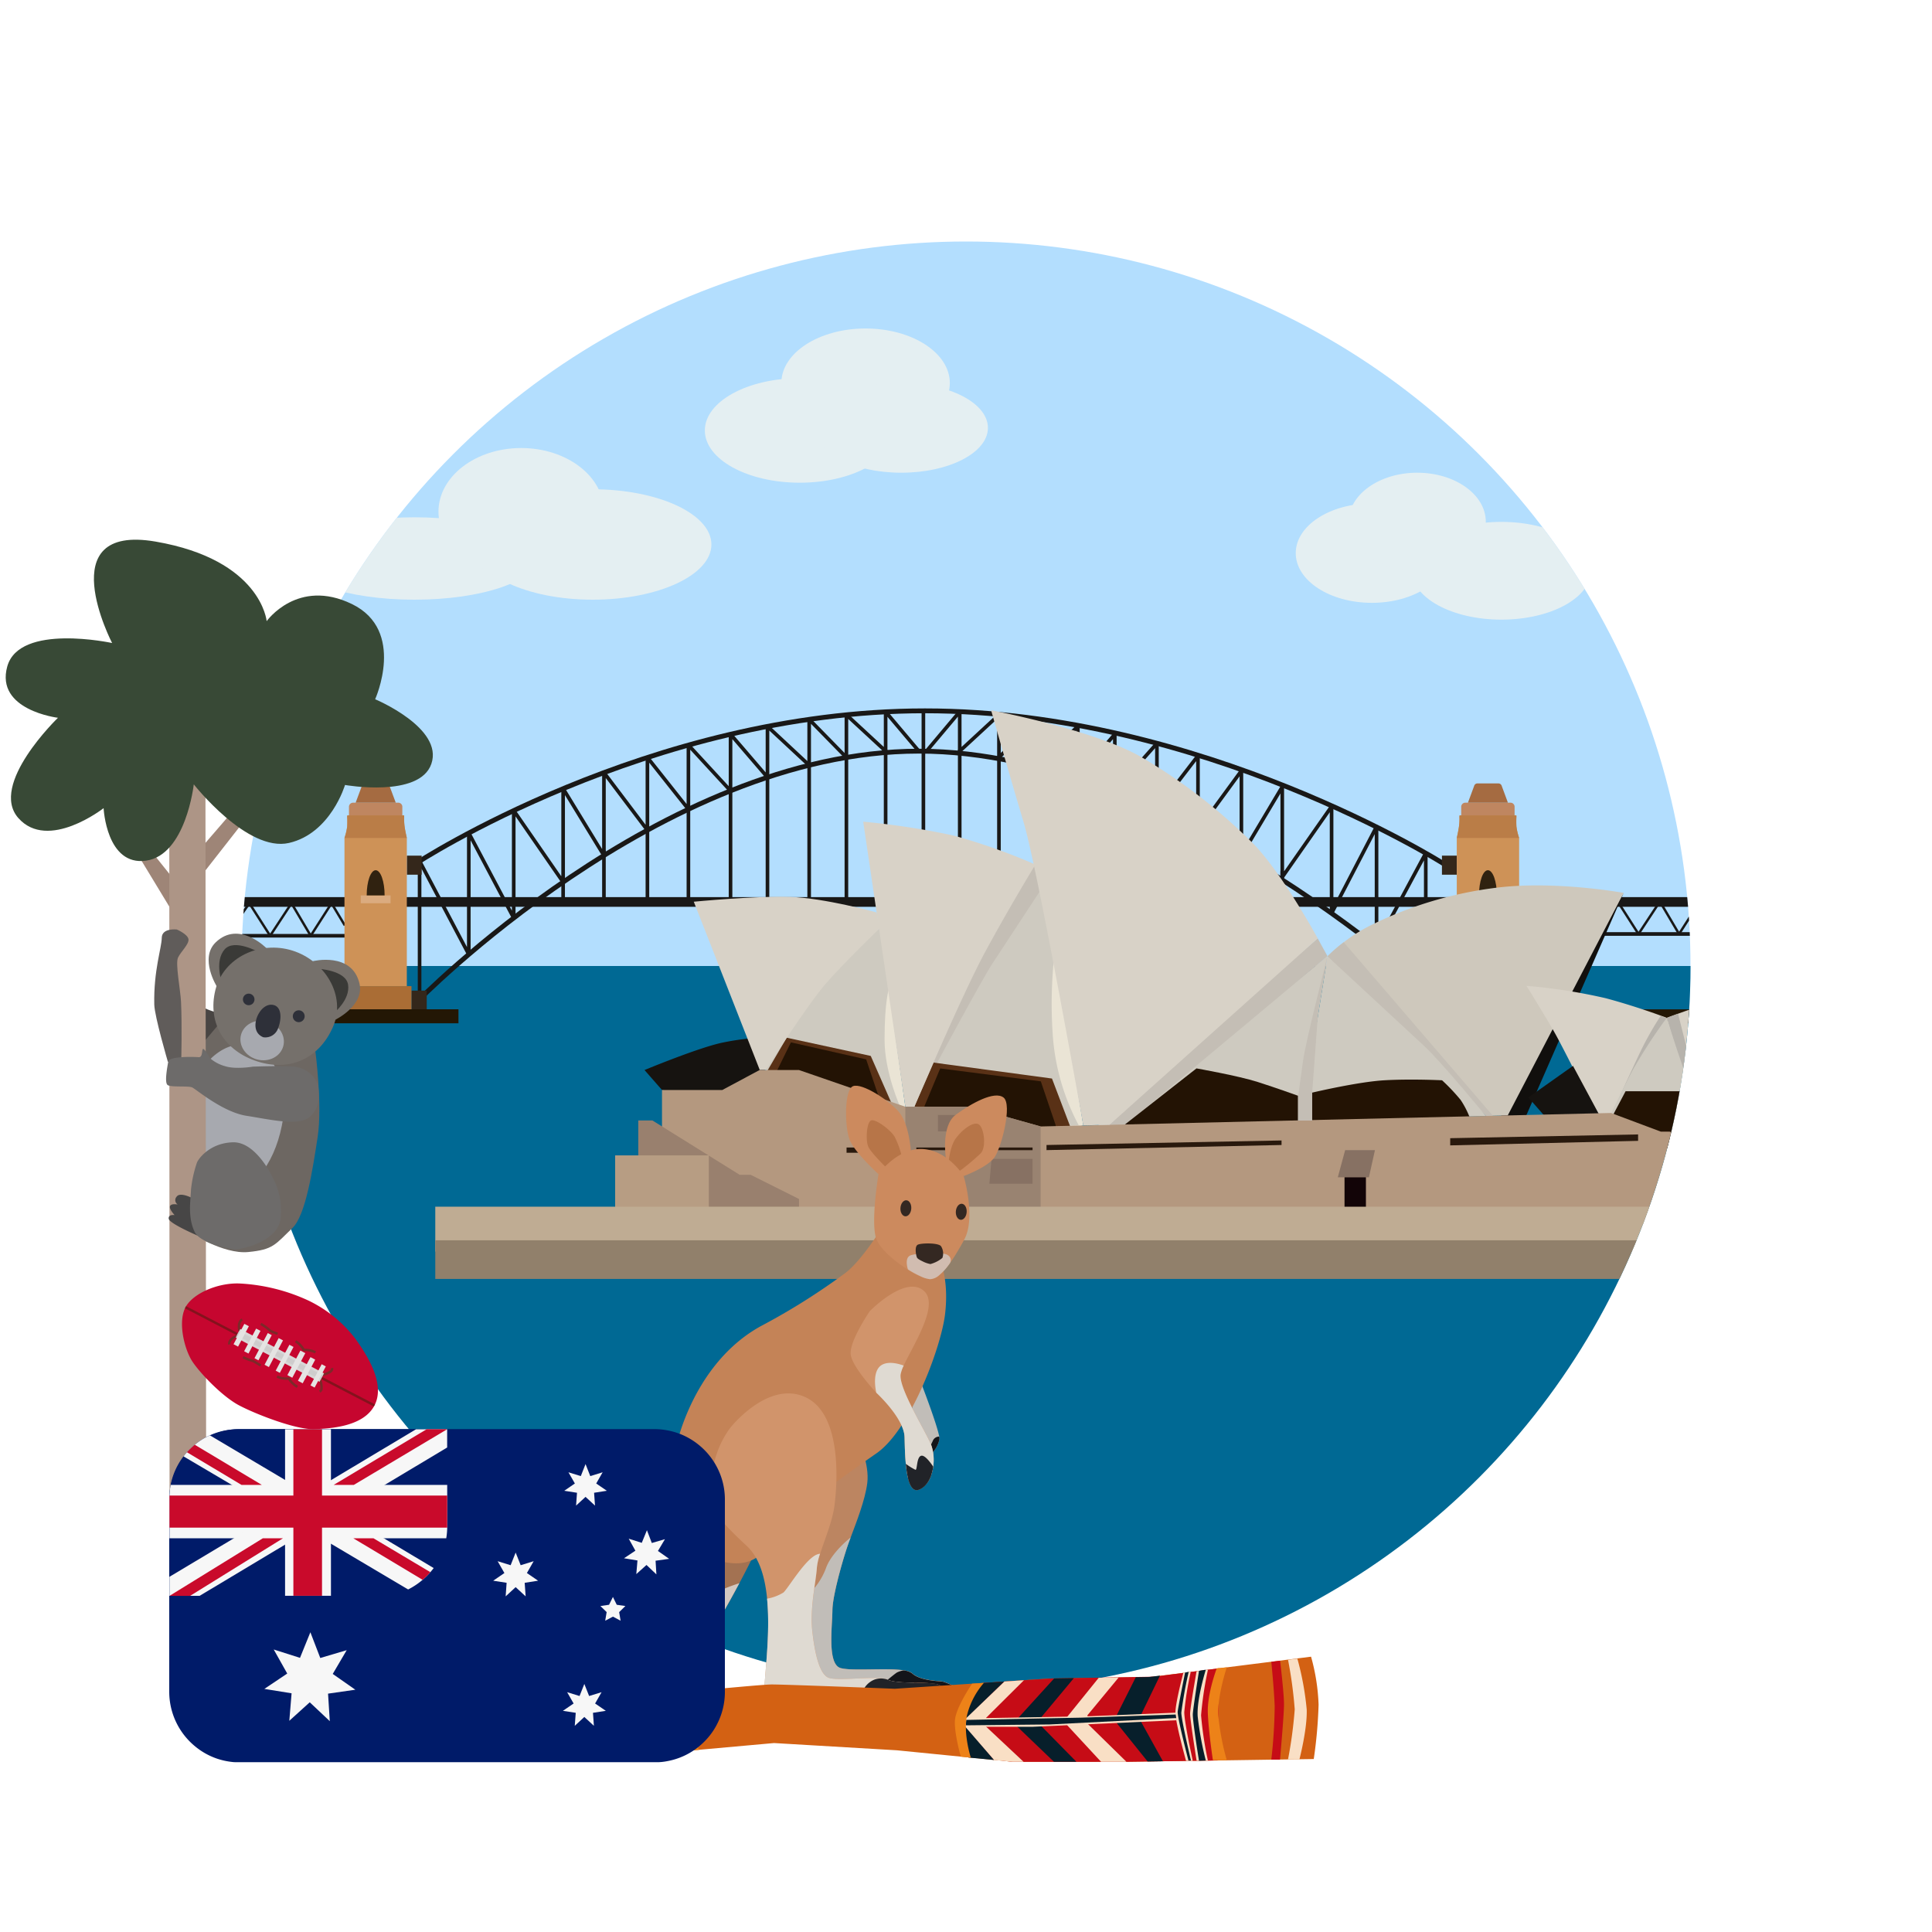 <svg xmlns="http://www.w3.org/2000/svg" xmlns:xlink="http://www.w3.org/1999/xlink" viewBox="0 0 400 400"><defs><style>.cls-1,.cls-5,.cls-6,.cls-7,.cls-76,.cls-77,.cls-78,.cls-79,.cls-8,.cls-81{fill:none;}.cls-2{clip-path:url(#clip-path);}.cls-3{fill:#b3defe;}.cls-4{fill:#006994;}.cls-5,.cls-6,.cls-7,.cls-8{stroke:#191817;stroke-linejoin:bevel;}.cls-5{stroke-width:0.75px;}.cls-6,.cls-76,.cls-77,.cls-78,.cls-79{stroke-width:0.5px;}.cls-7{stroke-width:2px;}.cls-9{fill:#34271b;}.cls-10{fill:#aa6d35;}.cls-11{fill:#ce9257;}.cls-12{fill:#bf8660;}.cls-13{fill:#a56b41;}.cls-14{fill:#dbab7f;}.cls-15{fill:#302210;}.cls-16{fill:#ba7d47;}.cls-17{fill:#231705;}.cls-18{fill:#9b7046;}.cls-19{fill:#110f0d;}.cls-20{fill:#cec8bc;}.cls-21{fill:#d8d2c7;}.cls-22{fill:#161310;}.cls-23{fill:#b7b3ac;}.cls-24{fill:#cecac0;}.cls-25{fill:#c4beb5;}.cls-26{fill:#eae4d5;}.cls-27{fill:#593116;}.cls-28{fill:#231304;}.cls-29{fill:#9f826b;}.cls-30{fill:#040307;}.cls-31{fill:#8b8066;}.cls-32{fill:#b4987f;}.cls-33{fill:#99806e;}.cls-34{fill:#b79d83;}.cls-35{fill:#29190d;}.cls-36{fill:#998371;}.cls-37{fill:#bfac93;}.cls-38{fill:#91806b;}.cls-39{fill:#877163;}.cls-40{fill:#120407;}.cls-41{fill:#e4eff2;}.cls-42{fill:#bc8561;}.cls-43{fill:#c1bdb8;}.cls-44{fill:#131419;}.cls-45{fill:#a37252;}.cls-46{fill:#c48357;}.cls-47{fill:#cc8a5e;}.cls-48{fill:#b77548;}.cls-49{fill:#d1bcb0;}.cls-50{fill:#342822;}.cls-51{fill:#d1946b;}.cls-52{fill:#dfdad2;}.cls-53{fill:#212328;}.cls-54{fill:#d3c8c1;}.cls-55{fill:#d36113;}.cls-56{fill:#ed8218;}.cls-57{fill:#f9dfc5;}.cls-58{fill:#c60c16;}.cls-59{fill:#071f2b;}.cls-60{fill:#494543;}.cls-61{fill:#6d6762;}.cls-62{fill:#a7a9af;}.cls-63{fill:#9e8577;}.cls-64{fill:#ad9586;}.cls-65{fill:#75706b;}.cls-66{fill:#3a3a37;}.cls-67{fill:#2e3039;}.cls-68{fill:#474646;}.cls-69{fill:#6d6b6a;}.cls-70{fill:#605c5a;}.cls-71{fill:#384936;}.cls-72{fill:#001b69;}.cls-73{fill:#f7f7f7;}.cls-74{fill:#c90a2b;}.cls-75{fill:#c6062f;}.cls-76{stroke:#84121d;}.cls-76,.cls-77,.cls-78,.cls-79,.cls-81{stroke-miterlimit:10;}.cls-77,.cls-78,.cls-79{stroke:#7c2929;}.cls-78{stroke-dasharray:4.06 4.06;}.cls-79{stroke-dasharray:4.91 4.91;}.cls-80{fill:#d8d6d6;}.cls-81{stroke:#cecccc;}.cls-82{fill:#e5e4e3;}</style><clipPath id="clip-path"><circle class="cls-1" cx="200" cy="200" r="150"/></clipPath></defs><g id="Layer_1" data-name="Layer 1"><g id="Aus"><g class="cls-2"><polygon class="cls-3" points="20.85 217.5 385.59 217.76 359.09 42.88 36.73 37.45 20.85 217.5"/><polygon class="cls-4" points="50 200 389.15 200 287.85 358.37 86.08 358.37 24.41 199.74 50 200"/><line class="cls-5" x1="314.08" y1="193.37" x2="377.5" y2="193.37"/><polyline class="cls-6" points="314.08 191.28 316.48 187.02 320.89 193.37 325.48 186.65 330.23 193.37 334.93 186.65 339.23 193.37 343.66 186.65 347.63 193.37 351.95 186.65 354.7 191.22 355.92 193.37 360.15 186.74 363.49 193.37"/><line class="cls-7" x1="376.27" y1="186.74" x2="30.78" y2="186.74"/><line class="cls-5" x1="30.78" y1="193.74" x2="71.39" y2="193.74"/><polyline class="cls-6" points="30.78 191.65 33.17 187.38 37.59 193.74 42.18 187.01 46.92 193.74 51.63 187.01 55.93 193.74 60.35 187.01 64.33 193.74 68.64 187.01 71.39 191.59"/><path class="cls-8" d="M298.83,207.66s-55.15-52.14-108.6-52.14S86.08,207.66,86.08,207.66"/><path class="cls-8" d="M86.08,178.79s48.16-31.62,105.42-31.62,107.33,31.62,107.33,31.62"/><polyline class="cls-5" points="86.87 206.87 86.87 178.28 97.06 197.6 97.06 172.47 106.36 190.06 106.36 167.82 116.59 182.63 116.59 163.28 125.04 177.12 125.04 159.96 134.04 171.88 134.04 156.83 142.53 167.54 142.53 154.26 151.25 163.73 151.25 152.02 158.9 160.93 158.9 150.39 167.53 158.43 167.53 148.94 175.24 156.82 175.24 148 183.36 155.51 183.36 147.38 190.23 155.51"/><polyline class="cls-5" points="295.19 204.91 295.19 176.64 285 195.64 285 171.15 275.69 189.09 275.69 166.97 265.48 181.59 265.48 162.91 257.02 177.12 257.02 159.58 248.03 171.88 248.03 156.47 239.53 167.54 239.53 153.91 230.81 163.73 230.81 152.02 223.16 160.93 223.16 150.39 214.53 158.43 214.53 148.94 206.82 156.82 206.82 148 198.7 155.51 198.7 147.34 191.83 155.51"/><line class="cls-5" x1="191.18" y1="186.3" x2="191.18" y2="147.18"/><line class="cls-5" x1="183.36" y1="155.22" x2="183.36" y2="186.3"/><line class="cls-5" x1="175.24" y1="156.47" x2="175.24" y2="186.3"/><line class="cls-5" x1="158.9" y1="160.44" x2="158.9" y2="186.3"/><line class="cls-5" x1="167.53" y1="158.03" x2="167.53" y2="186.3"/><line class="cls-5" x1="151.25" y1="163.14" x2="151.25" y2="186.3"/><line class="cls-5" x1="142.53" y1="166.82" x2="142.53" y2="186.3"/><line class="cls-5" x1="134.04" y1="171" x2="134.04" y2="186.3"/><line class="cls-5" x1="125.04" y1="176.05" x2="125.04" y2="186.3"/><line class="cls-5" x1="116.59" y1="181.37" x2="116.59" y2="186.3"/><line class="cls-5" x1="198.7" y1="155.22" x2="198.7" y2="186.3"/><line class="cls-5" x1="206.82" y1="156.47" x2="206.82" y2="186.3"/><line class="cls-5" x1="214.53" y1="158.03" x2="214.53" y2="186.3"/><line class="cls-5" x1="223.16" y1="160.44" x2="223.16" y2="186.3"/><line class="cls-5" x1="230.81" y1="163.14" x2="230.81" y2="186.3"/><line class="cls-5" x1="239.53" y1="166.82" x2="239.53" y2="186.3"/><line class="cls-5" x1="248.02" y1="171" x2="248.02" y2="186.3"/><line class="cls-5" x1="257.02" y1="176.05" x2="257.02" y2="186.3"/><line class="cls-5" x1="265.47" y1="180.37" x2="265.47" y2="186.3"/><rect class="cls-9" x="84.23" y="177.15" width="3.07" height="3.95"/><rect class="cls-9" x="85.19" y="205.1" width="3.16" height="4"/><rect class="cls-10" x="70.36" y="204.17" width="14.83" height="5.27"/><path class="cls-11" d="M84.23,173.49v30.68H71.32V173.49a12.4,12.4,0,0,0,.56-2.34,18.93,18.93,0,0,0,0-2.14,1,1,0,0,1,.6-.2h10.6a1.05,1.05,0,0,1,.6.2,12.26,12.26,0,0,0,.09,2.14C83.9,172.1,84.23,173.49,84.23,173.49Z"/><path class="cls-12" d="M72.25,168.82v-1.73a.85.85,0,0,1,.8-.9h9.46a.85.85,0,0,1,.79.9v1.73Z"/><path class="cls-13" d="M73.63,166.19l1.3-3.49a.7.7,0,0,1,.64-.5H80a.69.69,0,0,1,.64.51l1.3,3.48Z"/><polygon class="cls-14" points="80.86 187.01 74.69 187.01 74.69 185.39 76.25 185.39 80.86 185.39 80.86 187.01"/><path class="cls-15" d="M79.63,185.39H75.92c0-2.89.83-5.22,1.86-5.22S79.63,182.5,79.63,185.39Z"/><path class="cls-16" d="M84.23,173.49H71.32a12.4,12.4,0,0,0,.56-2.34,18.93,18.93,0,0,0,0-2.14v-.2h11.8v.2a12.26,12.26,0,0,0,.09,2.14C83.9,172.1,84.23,173.49,84.23,173.49Z"/><rect class="cls-17" x="31.13" y="208.96" width="63.79" height="2.9"/><rect class="cls-9" x="298.53" y="177.15" width="3.07" height="3.95" transform="translate(600.14 358.25) rotate(-180)"/><rect class="cls-9" x="297.48" y="205.1" width="3.16" height="4" transform="translate(598.13 414.2) rotate(-180)"/><rect class="cls-18" x="300.65" y="204.17" width="14.83" height="5.27"/><path class="cls-11" d="M301.61,173.49v30.68h12.91V173.49a12.4,12.4,0,0,1-.56-2.34,18.93,18.93,0,0,1,0-2.14,1,1,0,0,0-.61-.2H302.76a1.05,1.05,0,0,0-.6.2,11.51,11.51,0,0,1-.1,2.14C301.93,172.1,301.61,173.49,301.61,173.49Z"/><path class="cls-12" d="M313.58,168.82v-1.73a.85.85,0,0,0-.79-.9h-9.46a.85.85,0,0,0-.8.9v1.73Z"/><path class="cls-13" d="M312.2,166.19l-1.29-3.49a.71.71,0,0,0-.65-.5h-4.4a.7.7,0,0,0-.65.51l-1.29,3.48Z"/><polygon class="cls-14" points="304.97 187.01 311.15 187.01 311.15 185.39 309.59 185.39 304.97 185.39 304.97 187.01"/><path class="cls-15" d="M306.21,185.39h3.7c0-2.89-.82-5.22-1.86-5.22S306.21,182.5,306.21,185.39Z"/><path class="cls-16" d="M301.61,173.49h12.91a12.4,12.4,0,0,1-.56-2.34,18.93,18.93,0,0,1,0-2.14v-.2h-11.8v.2a11.51,11.51,0,0,1-.1,2.14C301.93,172.1,301.61,173.49,301.61,173.49Z"/><rect class="cls-17" x="290.92" y="208.96" width="63.79" height="2.9" transform="translate(645.62 420.83) rotate(-180)"/><polyline class="cls-6" points="363.49 193.37 367.44 186.65 370.51 193.37 374.47 186.65"/><polygon class="cls-19" points="336.16 184.86 315.95 231.05 310.75 231.05 336.16 184.86"/><path class="cls-20" d="M336.16,184.86l-24,46.08-3,.07-1.5,0L274.84,198a32.14,32.14,0,0,1,3.37-2.92,34.4,34.4,0,0,1,5.57-3.5A81.14,81.14,0,0,1,310,183.77C322.12,182.3,336.16,184.86,336.16,184.86Z"/><path class="cls-21" d="M345.07,210.73l-11.34,19.76-.32.56-3-.56s-6.56-13.16-8.45-16.53-5.92-9.85-5.92-9.85a115.19,115.19,0,0,1,16.45,2.57c4.74,1.27,9.23,2.82,11.34,3.59l1.24.45Z"/><path class="cls-22" d="M137.06,225.67l-3.62-4.13s11.6-4.82,16.41-5.73a51.81,51.81,0,0,1,8-1l.73,9.19-9.74,3.64Z"/><path class="cls-22" d="M396.27,201.93s-7.07,7.15-9.59,10.11a91.21,91.21,0,0,0-5.71,7.9l-20.38,15.48,3.49-15.48Z"/><path class="cls-21" d="M345.08,210.73s11.84-4.37,15.57-5.22,11.45-3.3,20.87-3.78a92.21,92.21,0,0,1,14.75.2s-13.21,9.27-20.23,15.4-17.65,21-17.65,21L349.53,236Z"/><path class="cls-23" d="M356.69,237.8s-6.8-18-7.11-19.33-2.16-8.6-2.16-8.6l-2.34.86,6.78,23.05,4.13,4Z"/><path class="cls-23" d="M345.07,210.73l-10.85,20-.35-.1-.18-.07s4.67-10.16,5.55-12a64.1,64.1,0,0,1,4.57-8.21l1.24.45Z"/><path class="cls-24" d="M333.55,230.55s3.87-8,4.76-9.48a110.43,110.43,0,0,1,6.77-10.34s3.11,10,4.63,13.51c3.2,7.46,6.63,13.56,6.63,13.56l-23.43-3.27Z"/><path class="cls-25" d="M309.19,231.05h-1.54L274.84,198a32.14,32.14,0,0,1,3.37-2.92l30.94,36Z"/><path class="cls-24" d="M274.84,198l19.94,18.48c3.7,3.42,12.86,14.6,12.86,14.6L269.4,232Z"/><polygon class="cls-24" points="274.84 197.96 231.65 232.84 269.4 231.96 274.84 197.96"/><polygon class="cls-25" points="272.82 194.29 274.84 197.96 231.56 234.12 227.33 233.01 272.82 194.29"/><polygon class="cls-26" points="224.28 233.01 218.41 196.69 215.69 213.25 221.44 233.7 224.28 233.01"/><path class="cls-24" d="M223.35,233a46.5,46.5,0,0,1-5.4-18.9,93.43,93.43,0,0,1,.46-17.43l-3-14-26.45,37.83L188,234.25Z"/><path class="cls-25" d="M214.37,179l1.32,4.92s-8.15,12.39-10.31,15.71-11.56,20.79-11.56,20.79L192.16,222l6.4-29.27Z"/><polygon class="cls-27" points="189.32 229.09 193.3 220 217.8 223.3 222.06 234.51 189.32 229.09"/><polygon class="cls-26" points="187.44 229.14 184.04 204.75 176.93 204.55 181.53 228.7 187.44 229.14"/><path class="cls-24" d="M186.44,229.3s-3.33-7.22-3.3-14.13c0-7.92.9-10.42.9-10.42l-1.89-12.55L163,205.45l-4.47,16.09Z"/><polygon class="cls-27" points="158.93 221.6 162.88 214.85 180.28 218.62 184.56 228.36 158.93 221.6"/><polygon class="cls-28" points="160.95 221.5 163.75 215.81 179.33 219.33 181.9 226.98 181.9 230.31 161.92 227.74 160.95 221.5"/><polygon class="cls-28" points="191.38 229.06 194.66 221.21 215.49 223.88 218.54 232.87 219.02 236.39 200.66 235.27 191.38 229.06"/><path class="cls-28" d="M232.91,232.81l14.81-11.61s8.67,1.53,12.67,2.81,8.34,2.85,8.34,2.85v5.65l1,3.45-37.13-.88Z"/><path class="cls-28" d="M271.62,232v-5.77s9.46-2.25,15-2.57,11.94,0,11.94,0a39.89,39.89,0,0,1,3.85,4.07,18.57,18.57,0,0,1,1.85,3.55v2.88l-32.32-.56Z"/><path class="cls-28" d="M334.09,230.6l2.47-4.67h12.83s1.09,2.2,2.54,5.65c.76,1.82,1.8,5.32,1.8,5.32l-14.4,1.39Z"/><polygon class="cls-22" points="372.51 223.03 382.95 223.03 398.09 230.79 395.42 235.42 360.59 235.42 372.51 223.03"/><polygon class="cls-22" points="382.92 223.03 382.92 213.59 372.49 223.03 382.92 223.03"/><polygon class="cls-22" points="325.67 220.68 331.53 231.59 320.26 231.59 316.43 227.22 325.67 220.68"/><rect class="cls-29" x="358.39" y="235.42" width="51.47" height="2.91"/><polygon class="cls-30" points="358.39 240.16 409.49 239.53 423.22 243.75 423.22 253.61 358.39 253.61 358.39 240.16"/><polygon class="cls-31" points="358.39 238.34 409.85 238.34 423.22 242.65 423.22 244.65 409.85 240.47 358.39 240.47 358.39 238.34"/><polygon class="cls-32" points="137.06 233.22 137.06 225.67 149.55 225.67 157.26 221.54 165.43 221.54 187.44 229.14 200.9 229.14 215.45 233.22 333.55 230.43 343.85 234.29 345.69 234.29 358.39 238.34 358.39 253.61 137.06 252.88 137.06 233.22"/><polygon class="cls-33" points="132.15 239.92 132.15 231.98 135.08 231.98 153.14 243.23 155.41 243.23 165.43 248.24 165.43 250.72 132.15 250.72 132.15 239.92"/><rect class="cls-34" x="127.36" y="239.21" width="19.4" height="11.51"/><rect class="cls-35" x="175.27" y="237.58" width="11.34" height="1.09"/><polygon class="cls-35" points="216.67 237.06 265.33 236.12 265.33 237.06 216.67 238.12 216.67 237.06"/><polygon class="cls-35" points="300.25 235.65 339.15 234.87 339.15 236.2 300.25 237.14 300.25 235.65"/><polygon class="cls-36" points="187.44 229.14 200.9 229.14 215.45 233.22 215.45 250.72 187.44 250.72 187.44 229.14"/><rect class="cls-35" x="189.72" y="237.58" width="24.06" height="0.55"/><rect class="cls-37" x="90.12" y="249.83" width="333.81" height="9.29"/><rect class="cls-38" x="90.12" y="256.79" width="333.81" height="8"/><polygon class="cls-39" points="205.29 239.93 204.84 245.08 213.78 245.08 213.78 239.93 205.29 239.93"/><rect class="cls-39" x="194.19" y="230.85" width="6.62" height="3.4"/><polygon class="cls-39" points="278.5 238.12 284.67 238.12 283.42 243.74 276.98 243.74 278.5 238.12"/><rect class="cls-40" x="278.37" y="243.74" width="4.43" height="6.09"/><path class="cls-21" d="M181.49,188.91s-10.76-3-18-3.22-19.85,1-19.85,1l13.65,34.81h1.27s8.53-13.42,12.49-17.94,11.13-11.4,11.13-11.4Z"/><path class="cls-21" d="M178.72,170.12l8.72,59,1.88,0s9.69-22.85,14.63-32S214.37,179,214.37,179a125.85,125.85,0,0,0-16.91-6A157.28,157.28,0,0,0,178.72,170.12Z"/><path class="cls-21" d="M224.28,233s-9.32-52.64-12.39-62.89c-3.17-10.6-6.69-23.06-6.69-23.06s21.77,4.12,31.39,9.87a114.48,114.48,0,0,1,22.74,17.61c6,6,13.49,19.75,13.49,19.75l-43.1,38.59Z"/><path class="cls-25" d="M274.84,198s-4.46,17.31-5.06,21.63-1,7.27-1,7.27V232h2.89v-5.77s1.11-15,1.2-16.2S274.84,198,274.84,198Z"/><ellipse class="cls-41" cx="85.81" cy="115.63" rx="25.18" ry="8.53"/><ellipse class="cls-41" cx="107.91" cy="105.94" rx="17.13" ry="13.18"/><ellipse class="cls-41" cx="122.73" cy="112.73" rx="24.56" ry="11.43"/><ellipse class="cls-41" cx="165.58" cy="89.12" rx="19.65" ry="10.82"/><ellipse class="cls-41" cx="179.21" cy="79.29" rx="17.44" ry="11.28"/><ellipse class="cls-41" cx="186.59" cy="88.58" rx="17.95" ry="9.29"/><ellipse class="cls-41" cx="284.03" cy="114.52" rx="15.76" ry="10.29"/><ellipse class="cls-41" cx="293.42" cy="108.02" rx="14.2" ry="10.15"/><ellipse class="cls-41" cx="310.85" cy="118.17" rx="18.53" ry="10.12"/></g></g></g><g id="Layer_2" data-name="Layer 2"><g id="NEW_AUS" data-name="NEW AUS"><path class="cls-42" d="M201.85,353.28c-4.67.59-34.08-.29-34.08-.29l-2.92-20.52-3.48-24.41,16.32-10s2.38,5,1.87,9c-.45,3.53-2.27,8.14-3.44,11.26h0l-.42,1.13c-1.1,3.05-3.35,10.89-3.35,13.94s-1.14,11.1,1.66,11.95,13.14-.49,14.84,1.09,5.66,1.57,6.42,1.73S206.51,352.68,201.85,353.28Z"/><path class="cls-43" d="M201.85,353.28c-2.92.37-15.52.16-24.56,0-5.4-.13-9.52-.25-9.52-.25l-2.92-20.52,2.23-2.15a14.13,14.13,0,0,0,3.9-5.62c1.12-3.27,5-6.32,5.13-6.41l-.42,1.13c-1.1,3.05-3.35,10.89-3.35,13.94s-1.14,11.1,1.66,11.95c2.27.68,9.49-.06,13.05.47a3.57,3.57,0,0,1,1.79.62c1.7,1.58,5.66,1.57,6.42,1.73S206.51,352.68,201.85,353.28Z"/><path class="cls-44" d="M201.85,353.28c-2.92.37-15.52.16-24.56,0,2.93-2.52,7.57-6.48,8.4-7a4.8,4.8,0,0,1,1.36-.44,3.57,3.57,0,0,1,1.79.62c1.7,1.58,5.66,1.57,6.42,1.73S206.51,352.68,201.85,353.28Z"/><path class="cls-45" d="M155.5,323.08s-.92,1.88-2.41,4.68h0c-4.09,7.71-12.52,22.41-18.17,24.26-7.7,2.54-56.95,2-58.43.35s18.7-5.11,23.34-5.95,23.83-1.73,28.58-2.05a2.22,2.22,0,0,0,1.17-.46c4.3-3,8.22-19.77,9.8-22.38,1.72-2.85,1-8.41,1-8.41Z"/><path class="cls-43" d="M194.51,297.93a5.75,5.75,0,0,1-1.52,2.9,23.38,23.38,0,0,1-2.05,2.23l-2.1-3.35V289.08l1.79-2.95s3.35,8.65,3.83,11.3A3.79,3.79,0,0,1,194.51,297.93Z"/><path class="cls-44" d="M194.51,297.93a5.75,5.75,0,0,1-1.52,2.9l-.68-.81s.59-1.19.9-1.89a1.43,1.43,0,0,1,1.25-.7A3.79,3.79,0,0,1,194.51,297.93Z"/><path class="cls-46" d="M194.87,261.71s1.59,3.7.79,10.42-7.13,23.89-14.23,28.79-21.21,15.36-21.21,15.36-1.12,10.22-12.13,6.62c-11.67-3.82-9.66-19.49-7-27.26s7.87-16.41,16.51-21.12a136.61,136.61,0,0,0,17.47-11c3.26-2.5,7.19-8.83,7.19-8.83Z"/><path class="cls-47" d="M195.9,240.29s-1.26-7.13,2-9.51,8-5,9.87-3.55-.44,10.47-1.93,12.47-6.3,3.79-6.3,3.79Z"/><path class="cls-47" d="M188.58,238.23s-.34-5.5-2.46-8-7.67-6.07-9.51-5.35-1.74,8.4-.72,11.06,6,7.16,6,7.16Z"/><path class="cls-48" d="M196.39,240.72s.25-3.3,1.48-5,3.44-3.48,4.64-3,1.79,4.72.54,6.06a46.88,46.88,0,0,1-4.51,3.77Z"/><path class="cls-48" d="M183.59,241.84s-3.16-3.08-3.79-4.36-.4-5.3.62-5.53,4.05,2.05,4.83,3.45a17.7,17.7,0,0,1,1.48,4.17Z"/><path class="cls-47" d="M198.15,259.25c.49-.81,1-1.68,1.47-2.58,2.49-4.51-.1-13.18-.1-13.18s-3.17-5.25-8.43-5.59-9.2,5.17-9.2,5.17-1.59,9.46-.56,13.11c.63,2.2,3.76,4.88,6.63,6.68a12.26,12.26,0,0,0,4.56,2c1.31,0,2.71-1.31,4.15-3.34l0,0c.48-.68,1-1.43,1.46-2.25"/><path class="cls-49" d="M196.69,261.5l0,0a12.13,12.13,0,0,1-2.32,2.59,3,3,0,0,1-1.83.75,5.67,5.67,0,0,1-1.89-.57,20.72,20.72,0,0,1-2.67-1.45s-.84-2.42.57-2.92,6.82-.8,7.74,0A1.19,1.19,0,0,1,196.69,261.5Z"/><path class="cls-50" d="M190.94,261.11s-.9-.4-1.08-.73-.6-2.34.18-2.69,4.19-.4,4.78.31a2.8,2.8,0,0,1,.29,2.44,6.57,6.57,0,0,1-2.48,1.27A5.83,5.83,0,0,1,190.94,261.11Z"/><ellipse class="cls-50" cx="186.12" cy="249.35" rx="1.66" ry="1.12" transform="matrix(0.07, -1, 1, 0.07, -74.83, 418.83)"/><ellipse class="cls-50" cx="197.53" cy="250.1" rx="1.66" ry="1.12" transform="matrix(0.07, -1, 1, 0.07, -64.91, 430.91)"/><path class="cls-51" d="M193.21,303.65a9.54,9.54,0,0,1-.39,1.68,4.8,4.8,0,0,1-2.45,3.05c-1.26.54-2-.65-2.41-2.49a20.24,20.24,0,0,1-.42-2.82c-.19-1.95-.22-4-.26-5.51-.09-3.94-5.85-9.21-5.85-9.21s-4.8-5.09-5.28-7.78,3.94-9.12,3.94-9.12,7.4-7.59,11.21-4.17c3.23,2.9-2.24,11.2-4.2,15.45a7.45,7.45,0,0,0-.64,1.83c-.39,3,5.42,12.1,6.4,14.79A9.49,9.49,0,0,1,193.21,303.65Z"/><path class="cls-52" d="M193.21,303.65a9.54,9.54,0,0,1-.39,1.68l-4.86.56a20.24,20.24,0,0,1-.42-2.82c-.19-1.95-.22-4-.26-5.51-.09-3.94-5.85-9.21-5.85-9.21s-1.16-4.67,1.33-5.86c1.28-.61,3-.25,4.34.24a7.45,7.45,0,0,0-.64,1.83c-.39,3,5.42,12.1,6.4,14.79A9.49,9.49,0,0,1,193.21,303.65Z"/><path class="cls-53" d="M193.21,303.65c-.28,2.05-1.17,4-2.84,4.73-1.83.79-2.54-2.08-2.83-5.31a12.88,12.88,0,0,0,2,1.24c.4.07.19-2.74,1.23-2.92C191.48,301.27,192.54,302.66,193.21,303.65Z"/><path class="cls-51" d="M199,353.41c-1,.67-7,.62-11.72.51-2.47-.06-4.62-.14-5.55-.14l-1.46,0c-5.32.15-20.79.69-21.86-1.52-.8-1.67,1.3-12.27.41-21.27-.43-4.43-1.59-8.47-4.16-10.87-7.81-7.29-8.07-8.57-7.22-14.83a20,20,0,0,1,3.69-9.6s7.8-10,15.6-6.43,6.6,18.43,6,22.72c-.44,3.07-2,6.81-2.93,9.7a12.78,12.78,0,0,0-.67,2.93c-.17,2.79-1.46,8.28-.95,13s1.48,8.86,3.28,9.71,10.29-.49,12.29.43h0c1,.49,3.32.59,5.52.64a25.25,25.25,0,0,1,4.75.3C195.65,349.23,200.51,352.38,199,353.41Z"/><path class="cls-52" d="M189.27,348.42l-2,5.5c-2.47-.06-4.62-.14-5.55-.14l-1.46,0c-5.32.15-20.79.69-21.86-1.52-.8-1.67,1.3-12.27.41-21.27a9.57,9.57,0,0,0,3.4-1.28c1-.91,4.63-7.15,7.08-7.92a2.68,2.68,0,0,1,.5-.11,12.78,12.78,0,0,0-.67,2.93c-.17,2.79-1.46,8.28-.95,13s1.48,8.86,3.28,9.71,10.29-.49,12.29.43h0C184.76,348.27,187.07,348.37,189.27,348.42Z"/><path class="cls-53" d="M200,353.41c-1.54,1-15.52.37-18.26.37l-1.46,0c-.84-1.06-2-2.65-1.76-3.35a4.39,4.39,0,0,1,2.51-2.68,4,4,0,0,1,2.73,0h0c1.94.94,8.64.43,10.27.94S201.5,352.38,200,353.41Z"/><path class="cls-54" d="M153.08,327.77c-4.09,7.71-12.52,22.41-18.17,24.26-7.7,2.54-56.95,2-58.43.35s18.7-5.11,23.34-5.95,23.83-1.73,28.58-2.05a2.22,2.22,0,0,0,1.17-.46c2.12.91,4.59,1.43,6.14,0,3.17-2.84,7.75-10.5,11.37-13.42C149,329,152.87,327.88,153.08,327.77Z"/><path class="cls-55" d="M273,352.93a96.43,96.43,0,0,1-1,11.26l-31.25.46-3.17.05-4.38.06H209.65l-3.83-.38-20.12-2-25.45-1.5-36.68,3.3V352.12s33.16-3.37,36.2-3.37,25.48.89,25.48.89l22.71-1.5,4-.28,5.31-.34,10.17-.15,4.13-.07,3.54-.05,2.64,0,2.38-.29L271.44,343A42.06,42.06,0,0,1,273,352.93Z"/><path class="cls-56" d="M139,350.58l5.24-.51a22.18,22.18,0,0,0-.93,6.82,20.16,20.16,0,0,0,1.41,5.4l-5.17.46s-2-4.58-2-5.77A18.77,18.77,0,0,1,139,350.58Z"/><path class="cls-57" d="M266.67,343.63a88.48,88.48,0,0,1,1.39,10.27,90.77,90.77,0,0,1-1.39,10.37l2.36,0s1.65-6.32,1.51-10.34a60,60,0,0,0-1.93-10.51Z"/><path class="cls-58" d="M263.21,344.06l1.82-.23s.81,6.75.81,9-.83,11.48-.83,11.48h-1.8a105.25,105.25,0,0,0,.7-11.06C263.77,349.61,263.21,344.06,263.21,344.06Z"/><polygon class="cls-58" points="252.42 345.39 252.07 364.48 233.34 364.76 209.65 364.77 200.92 363.71 200.22 356.09 203.56 348.44 217.46 347.52 218.25 347.5 222.34 347.43 239 347.14 252.42 345.39"/><polygon class="cls-57" points="233.22 364.76 232.49 364.77 227.97 364.77 220.94 357.18 220.9 355.52 227.48 347.37 231.61 347.3 225.14 355.13 225.29 356.99 233.22 364.76"/><path class="cls-56" d="M254,345.2s-2,5.9-1.76,10a50.28,50.28,0,0,0,1.76,9.24l-2.88,0s-.86-5.6-1.05-9.65,1.85-9.39,1.85-9.39Z"/><polygon class="cls-59" points="203.71 348.42 207.92 348.14 200.09 355.78 199.97 357.51 205.82 364.39 200.49 363.88 198.73 356.26 202.88 348.64 203.71 348.42"/><polygon class="cls-57" points="204.06 357.39 211.93 364.77 209.66 364.77 205.82 364.39 199.86 357.51 199.98 355.79 207.96 348.14 212 347.87 204.15 355.67 204.06 357.39"/><polygon class="cls-59" points="222.86 364.76 218.21 364.76 210.52 357.39 210.9 355.58 218.25 347.5 222.34 347.43 215.62 355.49 215.62 357.39 222.86 364.76"/><polygon class="cls-59" points="240.77 364.65 237.6 364.7 231.27 356.82 231.23 355.06 235.15 347.25 237.79 347.21 240.16 346.92 236.31 354.87 236.31 356.59 240.77 364.65"/><path class="cls-57" d="M247.74,346l2.35-.29a73.4,73.4,0,0,0-1.42,9.42,72.64,72.64,0,0,0,1.42,9.4l-2.35,0s-1.34-8.4-1.34-9.7S247.74,346,247.74,346Z"/><path class="cls-57" d="M246.53,346.13a67.32,67.32,0,0,0-1.34,8.34c0,2.14,1.77,10.11,1.77,10.11l-1.4,0s-2.2-7.87-2.2-10,1.65-8.27,1.65-8.27Z"/><path class="cls-59" d="M249.65,345.69s-1.93,6.16-1.68,9.68a66,66,0,0,0,1.68,9.13l-1.41.05s-1.36-8.37-1.28-9.7,1.28-8.93,1.28-8.93Z"/><path class="cls-59" d="M245.36,346.28l.75-.15a85.77,85.77,0,0,0-1.53,8.45c0,1.57,2,9.92,2,9.92h-.52s-2.36-9-2.23-10.14S245.36,346.28,245.36,346.28Z"/><polygon class="cls-57" points="199.58 355.79 225.8 355.32 243.35 354.59 243.53 356.16 213.85 357.51 199.46 357.51 199.58 355.79"/><polygon class="cls-59" points="200.04 356.09 223.94 355.62 243.4 354.97 243.53 355.7 217.32 357.03 199.98 357.21 200.04 356.09"/><path class="cls-56" d="M201.26,348.58s-3.36,4.93-3.55,7.58,1.22,7.54,1.22,7.54l2.07.21s-1.7-5.23-.72-9.06a16.07,16.07,0,0,1,3.43-6.43Z"/><path class="cls-60" d="M40.68,207.38A6.76,6.76,0,0,0,43,209a16.84,16.84,0,0,0,3.34.95L43,218.73l-3-2.08Z"/><path class="cls-61" d="M65.3,217.68s1.48,11.17.46,17.78-2.45,16.11-5.19,18.76c-3.65,3.51-4,4.5-9.19,5s-12.14-4.11-12.14-4.11L39,219.56l7.12-8.48Z"/><path class="cls-62" d="M58.34,233.11C60,225,56.87,217.48,51.4,216.38S40.16,221,38.53,229.13,41,245.3,46.45,246.4,56.7,241.25,58.34,233.11Z"/><polygon class="cls-63" points="37.68 184.18 29.89 174.46 28.62 177.09 36.36 189.86 37.68 184.18"/><polygon class="cls-63" points="41.34 181.74 50.73 169.74 48.47 167.64 41.44 175.78 41.34 181.74"/><polygon class="cls-64" points="42.52 145.55 42.7 327.07 35.11 326.34 35.04 144.83 42.52 145.55"/><path class="cls-65" d="M64.77,199s8.09-2,9.65,4.61c1.09,4.62-5.12,7.58-5.12,7.58Z"/><path class="cls-66" d="M65.75,200.56s5.87.28,6.32,3.32-2.8,5.73-2.8,5.73Z"/><path class="cls-65" d="M55.26,196.4s-5.77-6-10.62-1.28c-3.4,3.32.26,9.14.26,9.14Z"/><path class="cls-66" d="M53.62,197.16s-5.11-2.91-7.12-.59-.7,6.35-.7,6.35Z"/><path class="cls-65" d="M44.6,204.94c-1.73,7,2,12.71,8.75,14.84s12.75-.68,15.58-7.15-1.66-13.7-8.38-15.82S46.28,198.21,44.6,204.94Z"/><ellipse class="cls-62" cx="54.28" cy="215.41" rx="4.07" ry="4.53" transform="translate(-167.83 211.32) rotate(-74.8)"/><circle class="cls-67" cx="51.49" cy="206.92" r="1.2"/><circle class="cls-67" cx="61.85" cy="210.4" r="1.23"/><path class="cls-67" d="M54.5,214.75a2.79,2.79,0,0,0,3-1.66c.86-2.07.85-4.56-.82-5s-3.07,1.22-3.56,2.77S52.84,214.06,54.5,214.75Z"/><path class="cls-68" d="M41.18,255.94s-6.09-2.59-6.24-3.59,1.21-.78,1.21-.78-1.15-1.19-.95-1.83,1.59-.36,1.59-.36a1.06,1.06,0,0,1-.22-1.62c.71-1.06,3.26.31,3.26.31Z"/><path class="cls-69" d="M56.47,243.82s-3.41-7.46-8.25-7.32S41,240,40.76,240.75a25.25,25.25,0,0,0-1.22,5.57c-.06,2.12-.73,5.65.76,8.72,1.15,2.39,7.05,3.5,8.26,3.62s9-1.56,9.53-6.38A14.42,14.42,0,0,0,56.47,243.82Z"/><path class="cls-70" d="M36.61,192.44s-3.1-.37-3.12,1.73-1.7,6.73-1.55,13.81c.06,2.47,2.82,11.86,2.82,11.86l2.77-.51s.18-7-.05-11.88c-.12-2.52-1.2-7.92-.63-9.17s2.34-2.8,2.17-3.84S36.61,192.44,36.61,192.44Z"/><path class="cls-71" d="M23.21,133.13s-12.88-24.77,9-21,23,16.47,23,16.47,6.4-9,17.65-3.54,4.81,19.71,4.81,19.71,14.23,5.94,11.63,13.4c-2.47,7.08-17.87,4.35-17.87,4.35s-2.94,10-11.58,12-19.73-12.13-19.73-12.13S38.5,177,30.26,178.19s-8.81-10.87-8.81-10.87-11.5,9-17.65,2.05S12,148.61,12,148.61-1,147.05,1.5,138,23.21,133.13,23.21,133.13Z"/><path class="cls-69" d="M65.87,224.66a5.85,5.85,0,0,0-5-3.82c-3.07-.23-8.53,0-8.53,0s-3.56.61-5.75-.1a7.94,7.94,0,0,1-3.08-1.63s-1-1.79-1.41-1.93,0,1.79-1,1.7-6.09-.22-6.27.91-.83,4.36-.12,4.86,4.27.12,5.08.49,6.33,5.12,11.27,5.88,11,2.28,13.24.07S66,226.17,65.87,224.66Z"/><g id="Aus_Flag" data-name="Aus Flag"><path class="cls-72" d="M150.08,310.52v40a14.56,14.56,0,0,1-1.15,5.45,15.64,15.64,0,0,1-1,1.95,14.6,14.6,0,0,1-2.85,3.36,14.43,14.43,0,0,1-7,3.36,11.4,11.4,0,0,1-1.66.2c-.31,0-.64,0-1,0H49.69c-.33,0-.65,0-1,0s-.66-.05-1-.09a14.87,14.87,0,0,1-2.84-.67,14.37,14.37,0,0,1-4.45-2.51,14.61,14.61,0,0,1-5.36-11.3V310.52a14.39,14.39,0,0,1,1.32-6,14.11,14.11,0,0,1,1.06-2A14.69,14.69,0,0,1,47.78,296a15.07,15.07,0,0,1,1.91-.12h85.78a14.89,14.89,0,0,1,4.77.8,14.47,14.47,0,0,1,4.4,2.44,14.62,14.62,0,0,1,4.05,5.14,14.42,14.42,0,0,1,1.39,6Z"/><path class="cls-72" d="M92.59,295.91v20.37a14.52,14.52,0,0,1-.2,2.21,14.13,14.13,0,0,1-2.6,6.16c-.22.29-.45.58-.69.85a13.28,13.28,0,0,1-1.6,1.58,14.63,14.63,0,0,1-3,2,14.26,14.26,0,0,1-5.62,1.36H35.09V309.64h0a14.37,14.37,0,0,1,.24-2.21,14.22,14.22,0,0,1,2.66-5.9c.22-.3.46-.59.7-.86a13.28,13.28,0,0,1,1.63-1.55,13.47,13.47,0,0,1,3.13-1.95,14.13,14.13,0,0,1,5.86-1.26Z"/><rect class="cls-73" x="59.02" y="295.91" width="9.5" height="34.48"/><path class="cls-73" d="M92.59,307.43v8.85a14.52,14.52,0,0,1-.2,2.21H35.09v-8.85h0a14.37,14.37,0,0,1,.24-2.21Z"/><path class="cls-73" d="M89.79,324.65c-.22.29-.45.58-.69.85a13.28,13.28,0,0,1-1.6,1.58,14.63,14.63,0,0,1-3,2l-15.95-9.45-1.84-1.09h0l-2.74-1.62-1-.59L60.74,315,59,314h0l-1.54-.91-5.77-3.42L48,307.43h0L38,301.53c.22-.3.46-.59.7-.86a13.28,13.28,0,0,1,1.63-1.55,13.47,13.47,0,0,1,3.13-1.95L59,306.39h0l1.72,1h0l3.08,1.83.65.38,2.18,1.29,1.84,1.1,1.75,1,5.42,3.22,3.73,2.21Z"/><polygon class="cls-73" points="92.58 295.91 92.58 299.69 79.66 307.43 75.97 309.64 70.26 313.06 68.51 314.11 66.67 315.22 64.89 316.28 63.91 316.87 61.2 318.49 60.74 318.77 59.02 319.8 41.33 330.4 39.36 330.4 35.1 330.4 35.11 330.4 35.08 330.4 35.08 326.46 48.41 318.49 52.1 316.28 57.48 313.06 59.02 312.14 60.74 311.11 63.2 309.64 63.84 309.26 66.67 307.57 66.89 307.43 68.51 306.46 86.14 295.91 92.58 295.91"/><rect class="cls-74" x="60.74" y="295.91" width="5.93" height="34.48"/><rect class="cls-74" x="35.09" y="309.64" width="57.5" height="6.64"/><polygon class="cls-74" points="92.58 295.91 73.26 307.43 69.09 307.43 88.33 295.91 92.58 295.91"/><polygon class="cls-74" points="58.58 318.49 39.37 330.4 39.36 330.4 39.34 330.41 35.08 330.41 35.1 330.4 35.11 330.4 54.41 318.49 58.58 318.49"/><path class="cls-74" d="M89.1,325.5a13.28,13.28,0,0,1-1.6,1.58l-14.34-8.59h4.17Z"/><path class="cls-74" d="M54.22,307.43H50L38.7,300.67a13.28,13.28,0,0,1,1.63-1.55l13.87,8.31Z"/><polygon class="cls-73" points="126.9 330.63 127.69 332.25 129.48 332.51 128.19 333.77 128.49 335.55 126.9 334.71 125.3 335.55 125.6 333.77 124.31 332.51 126.1 332.25 126.9 330.63"/><polygon class="cls-73" points="135.9 325.96 133.85 324.01 131.74 325.9 131.98 323.08 129.19 322.62 131.55 321.05 130.17 318.57 132.87 319.43 133.94 316.81 134.95 319.46 137.67 318.67 136.22 321.11 138.54 322.74 135.73 323.13 135.9 325.96"/><polygon class="cls-73" points="121.23 303.12 122.21 305.61 124.77 304.82 123.44 307.14 125.64 308.65 123 309.06 123.19 311.72 121.23 309.91 119.27 311.72 119.46 309.06 116.82 308.65 119.02 307.14 117.69 304.82 120.25 305.61 121.23 303.12"/><polygon class="cls-73" points="106.76 321.44 107.8 324.06 110.49 323.23 109.09 325.68 111.41 327.27 108.63 327.7 108.83 330.51 106.76 328.6 104.69 330.51 104.89 327.7 102.11 327.27 104.43 325.68 103.03 323.23 105.72 324.06 106.76 321.44"/><polygon class="cls-73" points="120.98 348.64 121.97 351.14 124.55 350.35 123.21 352.69 125.43 354.21 122.77 354.62 122.96 357.31 120.98 355.48 119 357.31 119.2 354.62 116.54 354.21 118.76 352.69 117.42 350.35 119.99 351.14 120.98 348.64"/><polygon class="cls-73" points="73.57 349.84 67.92 350.65 68.28 356.35 64.13 352.44 59.9 356.27 60.37 350.58 54.73 349.67 59.47 346.49 56.67 341.51 62.11 343.24 64.26 337.94 66.31 343.27 71.78 341.65 68.89 346.57 73.57 349.84"/></g><path class="cls-75" d="M38.41,270.65c1.51-2.85,6.65-5.08,11.14-4.92a38.51,38.51,0,0,1,14.34,3.55,26.82,26.82,0,0,1,9.76,8c2.74,3.81,6.11,9.49,3.86,13.74s-8.77,4.76-12.54,4.87-12.07-3.12-15.5-4.94-7.95-6.54-9.6-9S36.75,273.79,38.41,270.65Z"/><line class="cls-76" x1="77.51" y1="290.98" x2="38.41" y2="270.65"/><path class="cls-77" d="M51.77,276.62l-2.2-1.17s-.46-1.71.57-2.25"/><path class="cls-78" d="M54,274.1a11,11,0,0,1,1.79,1.27c.53.49,2.12.87,3.61,1.44"/><path class="cls-77" d="M61.19,277.7a4.52,4.52,0,0,1,1.7,1.8,4.77,4.77,0,0,1,2.43.49"/><path class="cls-79" d="M68.75,283.24a.76.76,0,0,1-.1.5c-.33.49-1.74.89-1.74.89l-13-6.86"/><path class="cls-77" d="M51.17,277.77,49,276.6s-1.68.59-1.54,1.75"/><path class="cls-78" d="M50.31,281a11.48,11.48,0,0,0,2.06.77,17.9,17.9,0,0,1,3.22,2.17"/><path class="cls-77" d="M57.35,285a4.62,4.62,0,0,0,2.45.4,4.84,4.84,0,0,0,1.77,1.73"/><path class="cls-79" d="M66.18,288.09a.77.77,0,0,0,.36-.36,4.22,4.22,0,0,0-.24-2l-13-6.86"/><rect class="cls-80" x="48.36" y="279.68" width="19.62" height="1" transform="translate(137.83 5.34) rotate(27.89)"/><rect class="cls-80" x="47.89" y="280.56" width="19.62" height="1" transform="translate(138.19 5.66) rotate(27.89)"/><line class="cls-81" x1="49.26" y1="276.03" x2="66.6" y2="285.21"/><rect class="cls-82" x="49.4" y="274.05" width="1.06" height="4.78" transform="translate(135.12 8.76) rotate(27.89)"/><rect class="cls-82" x="51.71" y="274.99" width="1.02" height="5.31" transform="translate(135.96 7.83) rotate(27.89)"/><rect class="cls-82" x="54" y="275.87" width="0.93" height="5.89" transform="translate(136.76 6.91) rotate(27.89)"/><rect class="cls-82" x="56.16" y="276.91" width="1.02" height="6.25" transform="translate(137.59 6.02) rotate(27.89)"/><rect class="cls-82" x="58.43" y="278.29" width="0.97" height="6.07" transform="translate(138.45 5.12) rotate(27.89)"/><rect class="cls-82" x="60.77" y="279.55" width="1.15" height="5.76" transform="translate(139.25 4.11) rotate(27.89)"/><rect class="cls-82" x="62.91" y="280.91" width="1.11" height="5.54" transform="translate(140.08 3.27) rotate(27.89)"/><rect class="cls-82" x="65.37" y="282.39" width="0.97" height="4.96" transform="translate(140.92 2.28) rotate(27.89)"/></g></g></svg>